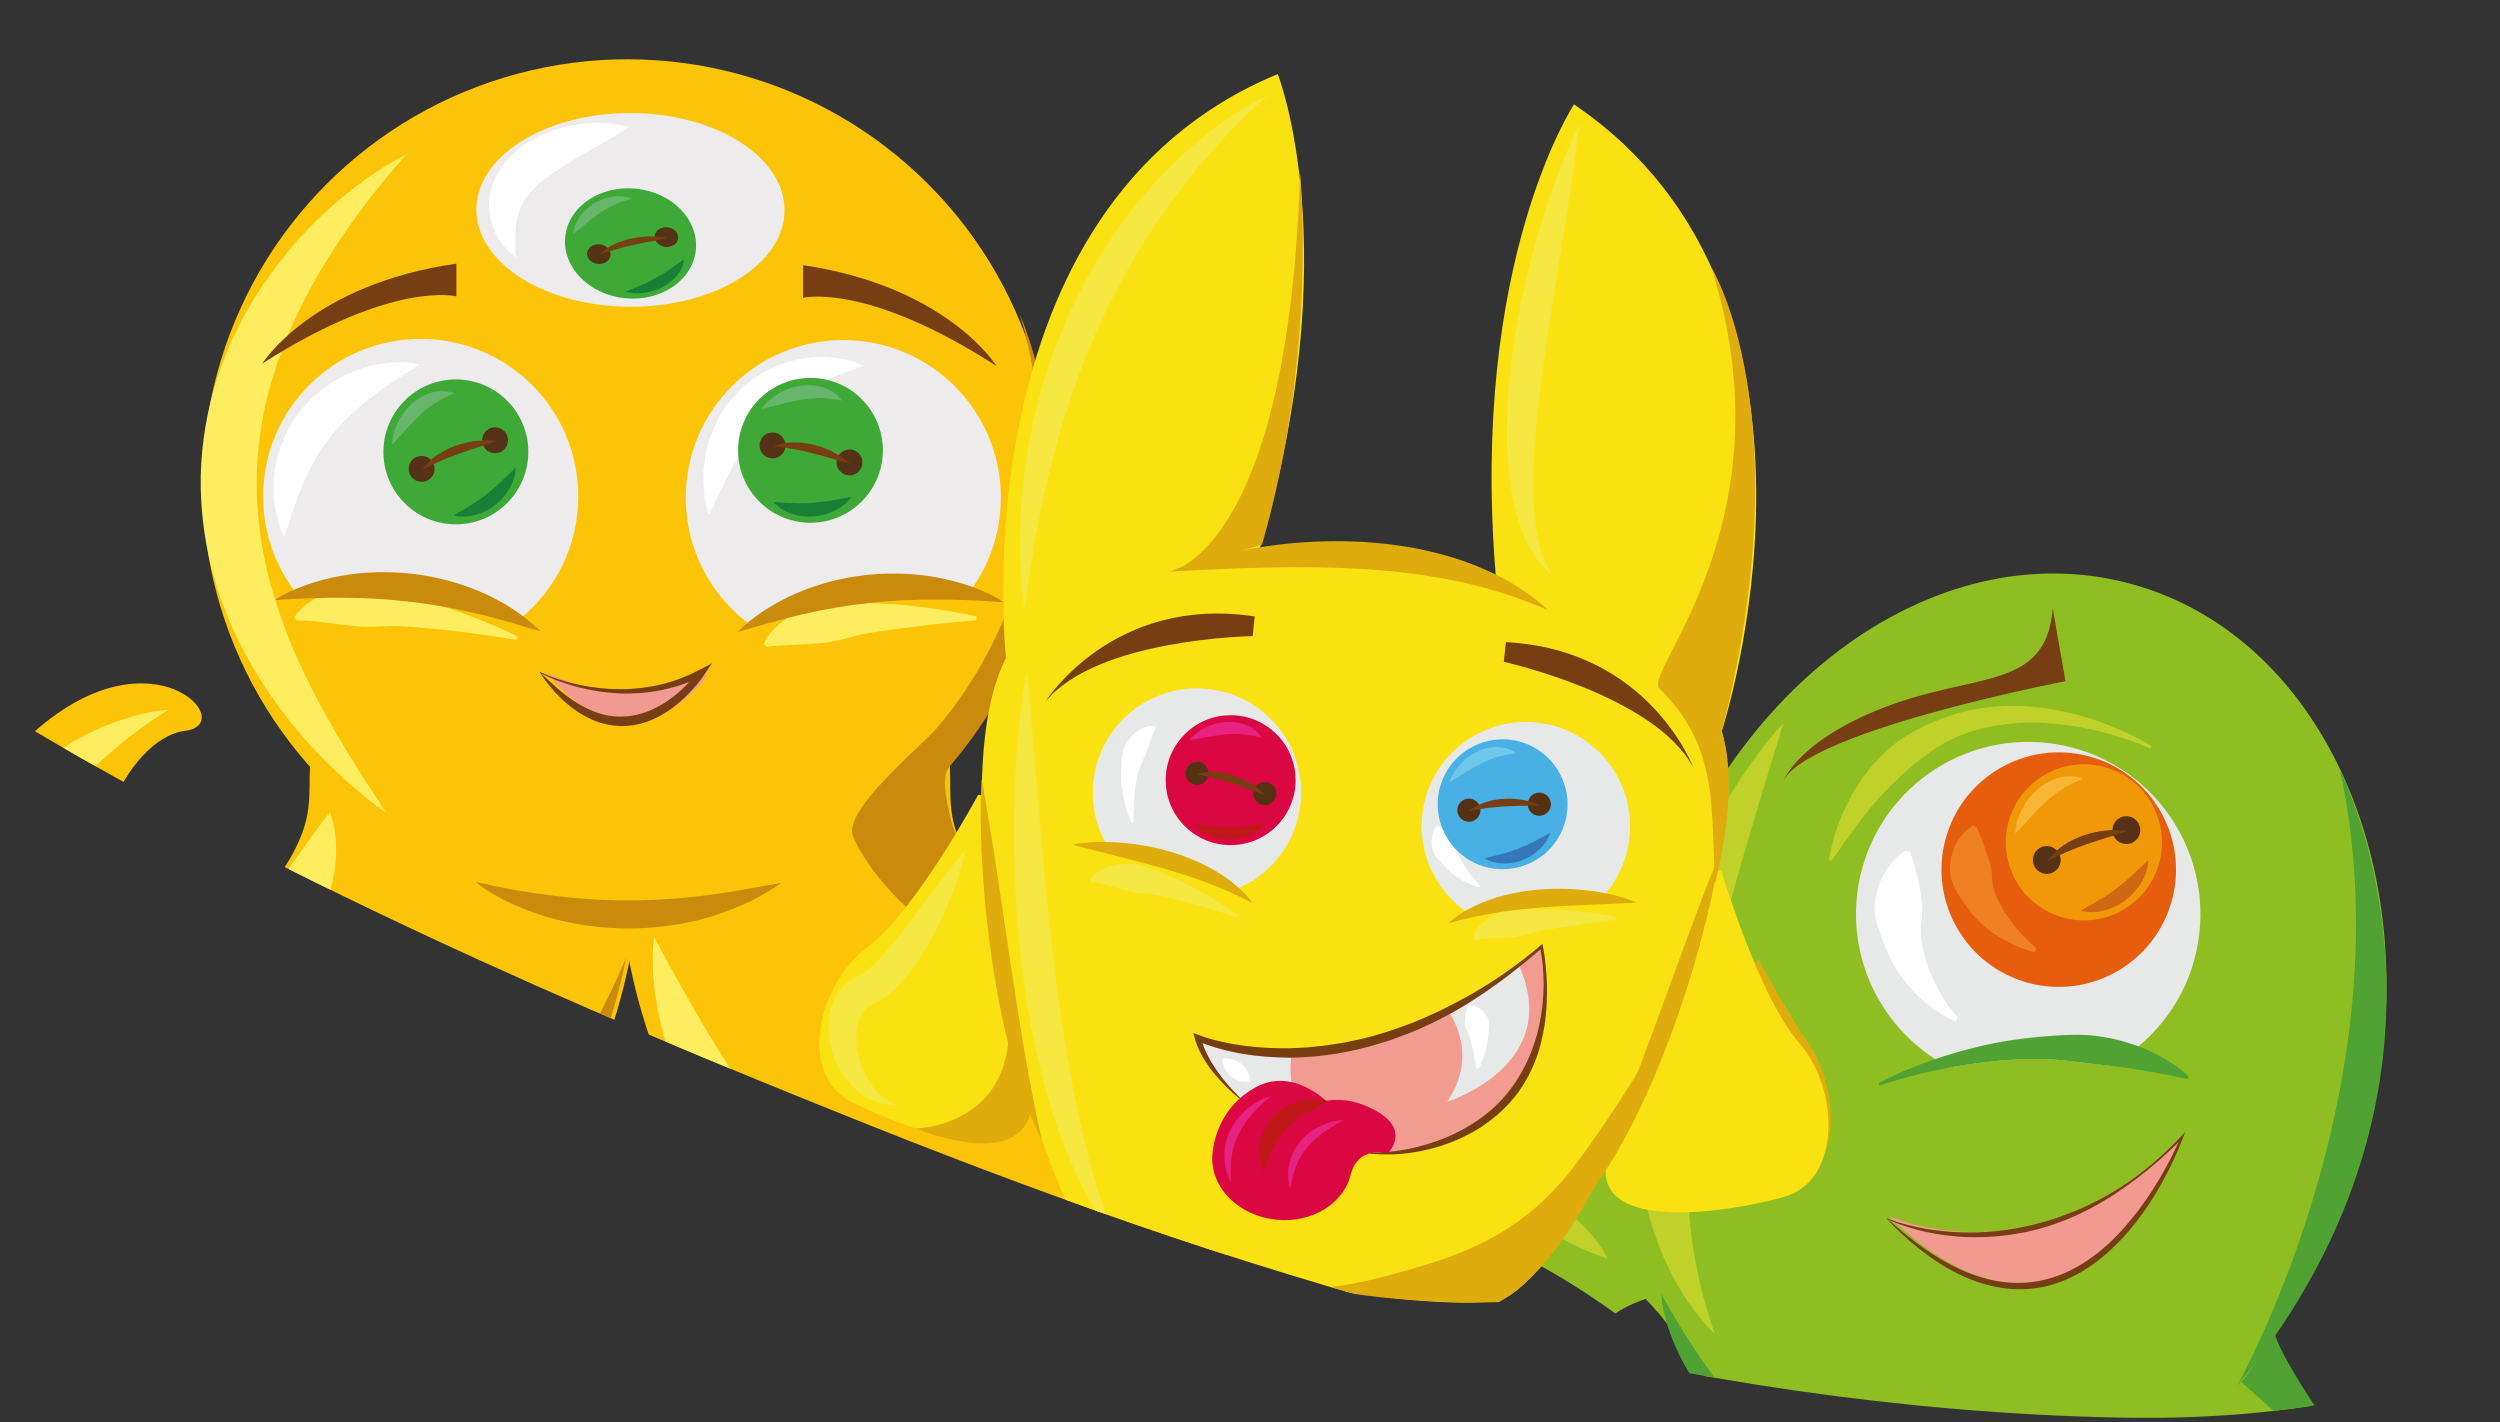<?xml version="1.0" encoding="UTF-8"?>
<svg id="SANA_SANA" data-name="SANA SANA" xmlns="http://www.w3.org/2000/svg" xmlns:xlink="http://www.w3.org/1999/xlink" viewBox="0 0 282.1 160.5">
  <rect x="0" y="0" width="282.1" height="160.5" fill="#333333" stroke="none"/>
  <defs>
    <style>
      .cls-1 {
        fill: #fff;
      }

      .cls-2 {
        fill: #e65d0d;
      }

      .cls-3 {
        fill: #50a233;
      }

      .cls-4 {
        fill: #3677bb;
      }

      .cls-5 {
        fill: #f4e73f;
      }

      .cls-6 {
        fill: #f29a90;
      }

      .cls-7 {
        fill: #553114;
      }

      .cls-8 {
        fill: #773e12;
      }

      .cls-9 {
        fill: #6ec8ea;
      }

      .cls-10 {
        fill: #f9e112;
      }

      .cls-11 {
        fill: #d06714;
      }

      .cls-12 {
        fill: #dfac0d;
      }

      .cls-13 {
        fill: #fcc406;
      }

      .cls-14 {
        fill: #edebeb;
      }

      .cls-15 {
        fill: #db0743;
      }

      .cls-16 {
        fill: #8fbe23;
      }

      .cls-17 {
        fill: #178036;
      }

      .cls-18 {
        fill: #553115;
      }

      .cls-19 {
        fill: #e7e8e8;
      }

      .cls-20 {
        fill: #68b66b;
      }

      .cls-21 {
        fill: #48b0e4;
      }

      .cls-22 {
        clip-path: url(#clippath);
      }

      .cls-23 {
        fill: #ca8b0d;
      }

      .cls-24 {
        fill: #c01718;
      }

      .cls-25 {
        fill: none;
      }

      .cls-26 {
        fill: #c0d129;
      }

      .cls-27 {
        fill: #3ea937;
      }

      .cls-28 {
        fill: #f9b634;
      }

      .cls-29 {
        fill: #fded5f;
      }

      .cls-30 {
        fill: #f19809;
      }

      .cls-31 {
        fill: #f29b91;
      }

      .cls-32 {
        fill: #ef8124;
      }

      .cls-33 {
        fill: #773e13;
      }

      .cls-34 {
        fill: #e7e9e9;
      }

      .cls-35 {
        fill: #e62380;
      }
    </style>
    <clipPath id="clippath">
      <path class="cls-25" d="M268.97,157.01c-8.84,2.18-18.8,3.18-29.88,2.95-49.33-1.01-95.73-14.95-140.86-32.95C64.42,113.54,31.09,98.94-.01,80.16L23.52,22.25l14.01-6.47L50.46,1.77l37.72,3.23,22.63,2.16,7.54,18.32,14.01-14.01L142.06,.7l17.24,6.47,8.62-4.31h8.62l9.7,8.62,15.09,15.09,16.16,25.86,22.63-1.08,17.24,20.47,14.01,18.32,9.7,18.32-2.16,31.25-9.95,17.3Z"/>
    </clipPath>
  </defs>
  <g class="cls-22">
    <g>
      <path class="cls-16" d="M181.35,122.5c1.27,4.49,3.94,6.89,6.69,8.15-.18,5.28-1.51,10.59-2.19,15.87-.5,.16-1,.35-1.52,.57-.71,.31-1.41,.68-2.06,1.12-2.82-2.05-11.38-7.95-18.16-9.22,0,0-14.41-37.34-26.04-55.41-2.71-4.83,16.79-11.97,38.78-12.55-.02-.23-.02-.45-.01-.66,.31,.1,.61,.19,.92,.27,.27,1.76,1.18,3.39,2.07,4.94,.68,1.17,1.34,2.32,1.79,3.6,0,.01,0,.02,0,.03,.05,.16,.1,.32,.15,.48,.11,.38,.23,.76,.34,1.14,.2,.69,.41,1.37,.63,2.05-.39-.54-.77-1.08-1.13-1.61,2.7,9.75,5.07,25.27-.28,41.24Z"/>
      <g>
        <path class="cls-16" d="M266.56,229.89c-1.97-21.39,2.49-61.17,2.49-61.17-6.6-5.18-12.37-17.64-12.37-17.64-.07-.11-.14-.23-.21-.34,4.57-6.22,8.2-13.64,10.44-21.92,7.77-28.7-4.09-56.89-26.5-62.95-22.4-6.06-46.86,12.29-54.63,41-2.27,8.4-2.86,16.74-2,24.51-.14,.1-.77,.52-1.73,1.14,.19,.74,.3,1.47,.28,2.15-.07,2.64,.05,5.26,.4,7.86,.08,.39,.17,.78,.26,1.17,.03,.05,.06,.09,.09,.14,1.68,1.83,3.5,3.5,5.02,5.51,.07,.09,.13,.18,.2,.27,.2-.07,.41-.14,.61-.2,2.73,5.56,6.41,10.33,10.9,13.97,0,5.28-1.51,13-8.38,20.8-4.73,5.37-9.2,10.33-12.48,14.66,.2-.61,.4-1.24,.6-1.89-.86,1.34-1.82,2.66-2.88,4.02-.93,1.2-1.91,2.37-2.87,3.55-.32,1.41-.56,2.83-.79,4.26,.22,.02,.44,.04,.67,.06-.25,2.07,.47,3.73,2.47,4.92,6.05,3.59,17.87,6.7,22.27,7.78,4.35,1.29,16.12,4.56,23.15,4.51,2.34-.02,3.81-1.1,4.63-3.04,19.83,9.71,40.55,12.41,40.38,6.86Zm-39.83-17.48c-.61-5.51-2.03-12.29-3.46-19.59-2.02-10.28,.63-17.75,3.31-22.3,5.67-.92,11.23-3.21,16.35-6.65,2.38,2.42,4.32,6.12,3.21,11.5-12.37,11.93-17.39,27.14-19.42,37.03Z"/>
        <path class="cls-19" d="M247.63,108.21c-1.08,4.01-3.35,7.38-6.32,9.85-1,.84-2.09,1.57-3.23,2.19l-4.2-.49c-1.43-.17-2.89-.3-4.35-.28-1.46,.02-2.93,.1-4.39,.25-1.47,.14-2.93,.34-4.39,.59-.24,.04-.47,.08-.71,.13-.58-.29-1.13-.61-1.67-.95-6.95-4.45-10.53-13.05-8.26-21.43,2.8-10.36,13.47-16.48,23.83-13.68,10.36,2.8,16.48,13.47,13.68,23.83Z"/>
        <circle class="cls-2" cx="232.29" cy="98.12" r="13.23" transform="translate(68.01 289.42) rotate(-72.24)"/>
        <path class="cls-6" d="M213.11,137.19s16.77,7.93,33.29-9.18c0,0-11.44,30.62-33.29,9.18Z"/>
        <path class="cls-33" d="M231.64,68.72l1.43,8.15s-30.44,5.83-32.03,11.7c0,0,1.28-4.75,11.58-8.75,10.3-4,18.21-1.86,19.01-11.1Z"/>
        <path class="cls-26" d="M181.37,141.99c-.32-.7-.73-1.31-1.16-1.9-.44-.58-.91-1.12-1.42-1.64-1.01-1.02-2.13-1.92-3.34-2.68-1.22-.76-2.51-1.41-3.93-1.83-.35-.11-.71-.2-1.07-.27-.36-.08-.72-.15-1.1-.18-.38-.03-.74-.07-1.12-.05-.38,.02-.76,.06-1.13,.13,1.21,.94,2.28,1.73,3.39,2.52,1.1,.77,2.2,1.54,3.35,2.25,1.15,.71,2.31,1.4,3.55,2.03,1.24,.62,2.52,1.2,3.99,1.61Z"/>
        <path class="cls-26" d="M139.32,81.64c2.63,3.94,5.21,7.84,7.68,11.8,2.48,3.95,4.84,7.96,7.04,12.03,.54,1.02,1.09,2.04,1.6,3.08,.54,1.02,1.02,2.07,1.54,3.11,1,2.09,1.92,4.21,2.8,6.35,.86,2.15,1.65,4.33,2.37,6.54,.7,2.22,1.3,4.48,1.86,6.78,.1-2.37-.08-4.76-.41-7.12-.37-2.36-.9-4.69-1.57-6.99-.36-1.14-.7-2.29-1.13-3.4-.39-1.13-.85-2.23-1.3-3.34-.23-.55-.48-1.09-.72-1.64-.24-.55-.49-1.09-.75-1.62-.51-1.08-1.07-2.13-1.62-3.19-2.27-4.19-4.87-8.19-7.76-11.96-1.45-1.88-2.97-3.7-4.56-5.46-.8-.87-1.62-1.74-2.46-2.57-.84-.83-1.71-1.65-2.61-2.41Z"/>
        <path class="cls-3" d="M264.05,86.95s17.6,33.99-11.65,69.48c0,0,19.32-34.18,11.65-69.48Z"/>
        <path class="cls-3" d="M269.04,169.79s-11.48-15.35-12.38-19.42c0,0-1.55,2.79-3.76,5.59,0,0,14.03,11.8,13.48,16.5s-13.76,41.87-9.98,49.44c3.77,7.57-14.28,7.05-22.64,4.79,0,0,27.33,11.03,32.82,3.3,0,0-1-39.32,2.47-60.2Z"/>
        <path class="cls-3" d="M189.87,130.69s-6.64-1.91-7.99-8.69c.74-2.67,6.7-14.98,.74-40.28l-4.95-11.26s-18.12,.93-25.65,3.76c0,0,21.2-1.12,22.85,7.63,1.65,8.74,1.02,37.87,3.99,42.73,2.97,4.87,7.17,5.99,11.03,6.12Z"/>
        <path class="cls-1" d="M220.66,115.24c-.88-.36-1.67-.83-2.45-1.38-.77-.54-1.49-1.17-2.17-1.86-.67-.69-1.29-1.46-1.84-2.28-.54-.83-1-1.72-1.37-2.66-.37-.93-.79-1.89-1.05-2.89-.15-.5-.2-1.01-.24-1.53,0-.26,0-.51,.03-.77,.02-.26,.05-.51,.11-.76,.06-.25,.11-.5,.18-.75,.07-.25,.16-.49,.25-.72,.17-.48,.42-.93,.69-1.37,.13-.22,.28-.43,.44-.64,.16-.21,.33-.41,.5-.6,.18-.19,.38-.38,.59-.55,.21-.18,.43-.34,.68-.5l.49,.16c.24,.54,.38,1.02,.52,1.49,.07,.23,.14,.46,.19,.69,.03,.11,.05,.22,.08,.33,.02,.11,.06,.22,.08,.33,.11,.43,.17,.84,.26,1.24,.04,.2,.06,.4,.1,.59,.04,.19,.07,.39,.09,.58,.12,.76,.11,1.49,.03,2.24-.05,.38-.08,.76-.11,1.15,0,.38-.01,.78,.05,1.16,.21,1.53,.66,3.07,1.35,4.58,.34,.76,.75,1.5,1.22,2.22,.23,.36,.48,.71,.74,1.06,.26,.35,.54,.69,.83,1.01l-.28,.43Z"/>
        <path class="cls-32" d="M229.61,107.44c-1.47-.35-2.84-.98-4.16-1.8-.65-.42-1.28-.89-1.88-1.43-.59-.54-1.13-1.16-1.61-1.84-.48-.68-1-1.38-1.39-2.18-.39-.79-.59-1.69-.51-2.57,.07-.88,.3-1.75,.73-2.51,.41-.77,1-1.44,1.82-1.94l.42,.14c.22,.44,.35,.82,.5,1.19,.15,.37,.25,.71,.38,1.03,.21,.65,.43,1.22,.59,1.75,.05,.13,.08,.27,.11,.4,.04,.13,.07,.26,.09,.4,.01,.13,.04,.27,.05,.4,.01,.14,.01,.28,.03,.42,.02,.57,.08,1.18,.29,1.74,.42,1.13,1.07,2.26,1.87,3.34,.8,1.09,1.78,2.11,2.86,3.04l-.19,.4Z"/>
        <path class="cls-26" d="M242.62,84.46c-.83-.38-1.69-.7-2.55-1-.86-.3-1.74-.56-2.62-.8-1.76-.46-3.55-.8-5.34-.97-1.79-.18-3.58-.2-5.34-.01-1.76,.17-3.48,.53-5.11,1.13-1.63,.6-3.13,1.47-4.49,2.5-1.38,1-2.62,2.18-3.85,3.38l-.91,.93c-.3,.32-.57,.66-.86,.99-.6,.64-1.11,1.37-1.68,2.07-.29,.34-.53,.72-.8,1.09-.26,.37-.54,.73-.81,1.1-.52,.75-1.03,1.52-1.61,2.27l-.28-.11c.08-.47,.18-.93,.29-1.39,.11-.46,.22-.93,.35-1.38,.15-.45,.31-.9,.47-1.34,.17-.45,.32-.9,.54-1.33,.42-.86,.81-1.74,1.35-2.55l.39-.62c.13-.2,.25-.42,.4-.61l.9-1.16c1.25-1.5,2.73-2.87,4.45-3.86,1.71-1.01,3.54-1.76,5.42-2.31,1.88-.53,3.82-.79,5.74-.83,1.92-.03,3.82,.17,5.68,.53,1.85,.37,3.66,.9,5.41,1.57,1.74,.68,3.43,1.46,5.02,2.44l-.15,.27Z"/>
        <path class="cls-3" d="M187.44,146.01c.99,1.76,1.99,3.45,3.04,5.09,1.05,1.64,2.14,3.23,3.31,4.76,.14,.19,.28,.39,.43,.58l.46,.56c.3,.37,.59,.76,.9,1.13,.31,.37,.63,.73,.94,1.1l.23,.28c.08,.09,.17,.18,.25,.27l.49,.54c.33,.35,.63,.74,.98,1.08,.34,.35,.68,.7,1.02,1.07,.33,.38,.69,.71,1.04,1.06,.35,.35,.7,.72,1.04,1.1-1.87-.77-3.64-1.81-5.21-3.11-.81-.62-1.53-1.34-2.26-2.06-.19-.17-.35-.37-.52-.56l-.5-.58-.5-.58c-.16-.2-.31-.4-.46-.61-1.24-1.62-2.28-3.39-3.09-5.26-.8-1.86-1.43-3.83-1.58-5.86Z"/>
        <path class="cls-3" d="M246.98,121.47l-.14,.27c-.78-.11-1.49-.32-2.24-.44-.37-.07-.72-.15-1.09-.22-.37-.06-.73-.13-1.08-.19-1.44-.24-2.85-.47-4.28-.62h-.07s-4.2-.5-4.2-.5c-1.43-.17-2.89-.3-4.35-.28-1.46,.02-2.93,.1-4.39,.25-1.47,.14-2.93,.34-4.39,.59-.24,.04-.47,.08-.71,.13-2.68,.49-5.35,1.16-7.95,2.04l-.12-.28c2.05-1.08,4.2-1.96,6.41-2.71,.67-.23,1.35-.45,2.03-.65,1.46-.43,2.94-.8,4.44-1.12,1.5-.29,3.02-.52,4.55-.67,1.53-.16,3.08-.28,4.64-.3,1.56-.03,3.13,.15,4.65,.51,.89,.21,1.77,.48,2.63,.8,2.09,.78,4.04,1.89,5.67,3.4Z"/>
        <path class="cls-33" d="M212.88,137.48s.04,0,.06,0c.03,0,.04,.01,.05,.02l.07,.03,.13,.05,.27,.1c.18,.06,.36,.12,.54,.18,.36,.12,.73,.22,1.1,.32,.74,.19,1.48,.34,2.23,.48,1.5,.25,3.01,.4,4.53,.41,3.03,.05,6.06-.39,8.96-1.25,.37-.09,.72-.23,1.08-.34l.54-.18,.53-.2c.35-.14,.71-.26,1.06-.4l1.04-.45c.35-.14,.69-.32,1.03-.49,.34-.17,.69-.33,1.02-.52,.66-.37,1.33-.73,1.97-1.15,2.58-1.63,4.92-3.62,7.01-5.85l.47-.5-.24,.64c-.64,1.71-1.43,3.35-2.3,4.95-.87,1.6-1.88,3.13-3,4.58-1.13,1.44-2.39,2.79-3.82,3.96-1.42,1.17-3.02,2.16-4.77,2.8-1.74,.66-3.64,.91-5.49,.78-1.86-.13-3.66-.66-5.34-1.4-1.69-.74-3.23-1.75-4.68-2.85-.36-.27-.71-.57-1.07-.85l-1.02-.9-.99-.94c-.35-.34-.65-.71-.96-1.01Zm.06,.04l2.05,1.73,1.07,.84c.36,.27,.72,.54,1.09,.8,1.48,1.03,3.04,1.94,4.69,2.63,1.65,.68,3.39,1.14,5.16,1.22,1.76,.11,3.53-.17,5.19-.78,1.66-.61,3.2-1.53,4.59-2.64,1.39-1.11,2.64-2.41,3.77-3.8,1.14-1.39,2.15-2.88,3.08-4.43,.92-1.55,1.76-3.16,2.45-4.82l.23,.14c-2.16,2.18-4.51,4.17-7.04,5.9-.62,.45-1.29,.84-1.94,1.24-.32,.21-.67,.38-1.01,.57-.34,.18-.67,.38-1.02,.54-1.37,.7-2.81,1.27-4.29,1.74-1.47,.47-3,.78-4.53,.98-1.53,.2-3.08,.26-4.62,.21-1.54-.07-3.08-.26-4.58-.59-.75-.17-1.49-.37-2.23-.61-.37-.12-.73-.25-1.09-.39-.18-.07-.36-.14-.53-.22l-.26-.12-.13-.06-.06-.03s-.02,0-.02-.01c0,0,0-.02,0-.03Z"/>
        <g>
          <circle class="cls-30" cx="235.15" cy="95.03" r="8.81" transform="translate(-18.39 101.71) rotate(-23.51)"/>
          <path class="cls-18" d="M232.53,97.11c-.04,.87-.78,1.54-1.64,1.5s-1.54-.78-1.5-1.64c.04-.87,.78-1.54,1.64-1.5s1.54,.78,1.5,1.64Z"/>
          <path class="cls-18" d="M241.51,93.74c-.04,.87-.78,1.54-1.64,1.5-.87-.04-1.54-.78-1.5-1.64,.04-.87,.78-1.54,1.64-1.5s1.54,.78,1.5,1.64Z"/>
          <path class="cls-33" d="M231.06,97.15c.21-.37,.5-.68,.8-.98,.3-.29,.64-.55,.99-.79,.7-.47,1.46-.83,2.25-1.11l.6-.19c.2-.06,.41-.1,.61-.15,.41-.1,.82-.16,1.23-.21,.41-.05,.83-.05,1.25-.06,.42,.01,.83,.05,1.25,.12-.39,.16-.79,.28-1.17,.39-.39,.14-.77,.23-1.15,.36-.38,.13-.76,.23-1.14,.36-.38,.11-.75,.25-1.12,.37-.74,.26-1.48,.54-2.2,.85-.73,.31-1.45,.64-2.18,1.04Z"/>
          <path class="cls-11" d="M242.41,97.04c0,.45-.09,.89-.22,1.32-.07,.21-.15,.42-.24,.62-.1,.2-.2,.4-.31,.59-.45,.77-1.06,1.45-1.78,2l-.27,.2-.29,.18c-.2,.11-.38,.24-.59,.33-.41,.18-.82,.37-1.27,.46-.86,.23-1.78,.25-2.65,.04,.19-.13,.38-.24,.57-.35,.19-.11,.37-.19,.55-.3,.18-.11,.35-.21,.53-.3,.18-.08,.34-.21,.51-.31l.25-.15,.13-.07,.12-.08c.16-.11,.32-.21,.48-.32,.16-.1,.31-.22,.46-.33l.23-.16,.22-.18c.6-.45,1.19-.95,1.77-1.48,.59-.53,1.15-1.1,1.8-1.71Z"/>
          <path class="cls-28" d="M227.42,94.04c0-.47,.09-.92,.2-1.37,.12-.44,.29-.87,.5-1.28,.41-.82,.97-1.58,1.67-2.22,.7-.63,1.55-1.14,2.48-1.4,.92-.26,1.92-.25,2.79,.1-.87,.36-1.6,.69-2.27,1.12-.67,.41-1.27,.9-1.86,1.42-.58,.53-1.15,1.1-1.71,1.72-.57,.61-1.13,1.25-1.79,1.91Z"/>
        </g>
        <path class="cls-26" d="M201.23,81.59c-.44,1.49-.88,2.95-1.33,4.4l-1.32,4.34c-.44,1.44-.87,2.88-1.29,4.31l-1.24,4.29c-1.61,5.71-3.05,11.39-4.09,17.11-1.03,5.71-1.66,11.44-1.54,17.18,.06,2.87,.31,5.75,.81,8.63,.25,1.44,.57,2.88,.94,4.33,.39,1.44,.84,2.89,1.32,4.37-1.1-1.09-2.08-2.31-2.98-3.6-.89-1.3-1.65-2.68-2.34-4.11-.68-1.43-1.25-2.92-1.73-4.44-.49-1.52-.86-3.07-1.15-4.64-.16-.78-.26-1.57-.37-2.36-.09-.79-.18-1.58-.24-2.37-.12-1.59-.17-3.18-.13-4.76,.06-3.17,.41-6.31,.96-9.4,.57-3.09,1.34-6.12,2.31-9.08,.96-2.96,2.11-5.85,3.42-8.65,.66-1.4,1.35-2.78,2.09-4.14,.74-1.36,1.52-2.69,2.34-3.99,.83-1.3,1.69-2.58,2.61-3.82,.92-1.24,1.88-2.45,2.95-3.58Z"/>
      </g>
    </g>
    <g>
      <circle class="cls-13" cx="70.79" cy="54.64" r="47.95" transform="translate(-17.9 66.06) rotate(-45)"/>
      <path class="cls-13" d="M72.25,97.63c.25-11.92-6.62-21.38-19.03-21.6-5.1-.09-10.37,1.11-14.57,4.09-1.95,1.39-2.87,2.75-3.31,4.16-.88,2.84,.2,5.88-1.23,9.69-1.25,3.35-3.55,6.34-6.15,8.78-4.64,4.34-12.73,8.13-16.49,.67-2.9-5.75,2.45-20.06,9.45-20.96,6.06-.77-3.66-11.6-16.86-.05-8.27,7.24-11.78,19.81-12.2,30.41-.83,20.9,15.11,37.56,36.11,37.62,27.34,.08,43.76-28.31,44.27-52.83Z"/>
      <path class="cls-13" d="M69.86,97.62c-.19-11.92,6.74-21.34,19.15-21.49,5.1-.06,10.36,1.16,14.55,4.17,1.94,1.4,2.85,2.77,3.28,4.18,.86,2.84-.23,5.88,1.17,9.7,1.23,3.36,3.52,6.36,6.1,8.81,4.61,4.37,12.69,8.2,16.48,.77,2.93-5.74-2.34-20.08-9.33-21.01-6.06-.81,3.72-11.58,16.86,.05,8.23,7.29,11.67,19.87,12.03,30.48,.71,20.9-15.32,37.48-36.32,37.42-27.34-.08-43.6-28.56-43.98-53.08Z"/>
      <path class="cls-14" d="M65.25,56.07c-.02,5.61-2.62,10.6-6.69,13.85-10.59-5.25-20.56-3.95-25.07-2.91-2.39-3.04-3.81-6.87-3.8-11.04,.03-9.82,8.01-17.76,17.83-17.73,9.82,.03,17.76,8.01,17.73,17.83Z"/>
      <path class="cls-14" d="M112.94,56.2c-.01,4.03-1.36,7.74-3.63,10.72-5.16-.99-14.69-1.66-24.65,3.58-4.43-3.24-7.3-8.49-7.28-14.4,.03-9.82,8.01-17.76,17.83-17.73,9.82,.03,17.76,8.01,17.73,17.83Z"/>
      <ellipse class="cls-14" cx="71.14" cy="23.68" rx="10.93" ry="17.39" transform="translate(47.26 94.76) rotate(-89.84)"/>
      <path class="cls-33" d="M112.45,41.31s-5.51-8.97-21.83-11.39v3.69s7.11-1.82,21.83,7.7Z"/>
      <path class="cls-6" d="M61.77,75.95s8.94,4.77,18.18,.05c0,0-8.2,12.36-18.18-.05Z"/>
      <path class="cls-29" d="M45.87,17.42c-2.43,2.7-4.63,5.49-6.64,8.37-2.01,2.87-3.8,5.84-5.31,8.9-1.5,3.06-2.72,6.21-3.57,9.42-.85,3.21-1.31,6.48-1.38,9.77v1.23c0,.41,.03,.82,.04,1.23,0,.41,.04,.82,.07,1.23,.03,.41,.06,.82,.11,1.23,.16,1.64,.44,3.28,.8,4.9,.16,.82,.39,1.62,.6,2.43l.36,1.21c.06,.2,.11,.4,.18,.61l.2,.6c.14,.4,.26,.8,.4,1.2l.44,1.19c.14,.4,.3,.79,.46,1.19,.16,.39,.31,.79,.49,1.19,1.35,3.15,2.96,6.24,4.73,9.28,.44,.77,.91,1.51,1.36,2.28,.47,.76,.95,1.5,1.41,2.27,.49,.74,.97,1.5,1.46,2.27,.5,.75,1,1.5,1.47,2.29-.74-.53-1.46-1.08-2.18-1.64-.7-.58-1.4-1.17-2.09-1.76-.68-.61-1.34-1.24-2.01-1.87-.64-.65-1.29-1.3-1.92-1.97-2.49-2.7-4.74-5.67-6.66-8.88-.93-1.62-1.84-3.28-2.58-5.02l-.29-.65c-.09-.22-.18-.44-.26-.66-.17-.44-.35-.88-.51-1.33-.31-.9-.63-1.8-.87-2.73-1.07-3.68-1.58-7.55-1.53-11.42,.08-3.87,.75-7.73,1.96-11.37,1.2-3.65,2.93-7.08,5.02-10.2,2.1-3.12,4.55-5.96,7.27-8.45,1.36-1.25,2.79-2.41,4.28-3.48,1.49-1.06,3.04-2.05,4.68-2.84Z"/>
      <path class="cls-29" d="M19.08,80.05c-2.42,1.51-4.62,3.15-6.66,4.91-2.04,1.75-3.87,3.65-5.48,5.66-1.61,2.02-2.98,4.16-4.08,6.41-1.1,2.25-1.94,4.62-2.54,7.06l-.41,1.85-.3,1.88-.08,.47c-.02,.16-.03,.32-.05,.48l-.09,.96-.1,.96c-.02,.16-.03,.32-.03,.48l-.02,.48c-.02,.65-.05,1.29-.09,1.94,0,.65,.02,1.3,.02,1.96v.98c0,.33,.04,.66,.05,.99l.11,1.99c.08,1.33,.26,2.66,.36,4.01,.09,.67,.19,1.34,.28,2.02,.09,.68,.16,1.36,.26,2.04,.11,.68,.23,1.35,.33,2.04,.11,.68,.19,1.38,.31,2.07,.25,1.37,.49,2.76,.65,4.19-.82-1.16-1.58-2.37-2.32-3.6-.7-1.24-1.32-2.52-1.96-3.81-.58-1.31-1.1-2.65-1.61-3.99-.23-.68-.43-1.38-.64-2.07l-.31-1.04c-.05-.17-.11-.35-.15-.52l-.12-.53c-.3-1.42-.67-2.84-.82-4.31-.09-.73-.2-1.46-.26-2.2-.04-.74-.07-1.48-.1-2.22-.05-.74,0-1.49,.02-2.24l.05-1.12c.01-.19,.02-.37,.03-.56l.07-.56,.29-2.24c.15-.74,.31-1.48,.47-2.22,.73-2.95,1.87-5.82,3.43-8.44,1.55-2.62,3.52-4.99,5.76-6.97,2.25-1.98,4.74-3.63,7.4-4.84,1.32-.61,2.69-1.12,4.08-1.52,1.39-.39,2.8-.7,4.24-.78Z"/>
      <path class="cls-29" d="M73.81,105.75c1.06,1.94,2.06,3.8,3.09,5.63,1.02,1.83,2.05,3.61,3.1,5.36,2.1,3.49,4.31,6.82,6.7,10,1.21,1.58,2.45,3.12,3.74,4.64,.67,.73,1.3,1.51,2,2.22,.34,.36,.67,.75,1.02,1.1,.35,.36,.7,.72,1.05,1.08,1.43,1.42,2.88,2.86,4.43,4.24,.39,.35,.76,.72,1.16,1.06,.39,.35,.8,.69,1.19,1.05,.39,.37,.8,.71,1.21,1.06,.41,.36,.82,.72,1.22,1.11-2.19-.27-4.35-.82-6.4-1.63-2.08-.78-4.05-1.82-5.93-3.01-.47-.31-.93-.62-1.39-.94-.23-.15-.45-.33-.67-.5l-.66-.51c-.44-.34-.89-.69-1.3-1.06-.42-.37-.84-.74-1.25-1.12-1.62-1.54-3.12-3.22-4.47-5-2.67-3.58-4.78-7.56-6.17-11.76-.7-2.1-1.2-4.25-1.52-6.43-.15-1.09-.26-2.19-.29-3.29-.04-1.1-.02-2.21,.14-3.31Z"/>
      <path class="cls-29" d="M123.93,80.34c.78-.03,1.54,.07,2.29,.22,.75,.15,1.48,.38,2.2,.65,1.43,.55,2.79,1.32,4.03,2.3,1.24,.97,2.36,2.16,3.28,3.53,.92,1.36,1.62,2.91,2.05,4.54,.43,1.62,.59,3.32,.45,4.96-.02,.2-.02,.41-.05,.61l-.1,.6c-.07,.4-.12,.8-.23,1.19-.1,.39-.21,.77-.32,1.15l-.09,.29-.11,.28c-.07,.18-.15,.37-.22,.55-.57,1.47-1.39,2.78-2.31,3.99-.48,.59-1,1.15-1.53,1.68-.57,.51-1.15,.99-1.79,1.42,.03-.79,.12-1.52,.22-2.23,.03-.37,.07-.72,.11-1.07,.04-.35,.11-.69,.13-1.03,.13-1.37,.29-2.66,.32-3.91,.05-.62,.03-1.23,.04-1.83,0-.15,0-.3-.01-.44-.01-.15-.01-.29-.02-.44v-.44c-.02-.14-.04-.29-.06-.43-.08-1.14-.28-2.23-.56-3.29-.55-2.12-1.5-4.17-2.83-6.28-.66-1.05-1.41-2.11-2.23-3.19-.82-1.09-1.71-2.17-2.67-3.38Z"/>
      <path class="cls-29" d="M37.23,91.69c.26,.63,.41,1.28,.52,1.93,.11,.65,.16,1.29,.18,1.94,.03,1.3-.1,2.59-.39,3.86-.57,2.54-1.78,5.01-3.6,7.09-.9,1.04-2,1.96-3.2,2.7-.3,.18-.6,.37-.93,.52-.32,.16-.64,.31-.96,.45-.33,.12-.67,.24-1,.35-.33,.11-.68,.18-1.02,.26-.17,.04-.34,.08-.51,.11-.17,.03-.35,.05-.52,.07-.35,.03-.69,.08-1.03,.09-.69,0-1.37,0-2.04-.13l-.5-.09c-.16-.03-.33-.05-.49-.11-.32-.1-.64-.18-.96-.3-.31-.09-.62-.25-.92-.39-.3-.15-.59-.31-.88-.49,2.41-1.23,4.36-2.18,5.98-3.38,.1-.07,.2-.15,.3-.22s.2-.14,.29-.22c.19-.15,.38-.3,.57-.45,.36-.32,.73-.61,1.07-.94,.69-.64,1.36-1.3,2-2.03,1.28-1.45,2.5-3.07,3.77-4.85l1.98-2.77c.35-.48,.7-.97,1.07-1.47,.37-.5,.75-1.01,1.18-1.53Z"/>
      <path class="cls-1" d="M47.38,41.14c-1.05,.66-2.02,1.26-2.95,1.88-.93,.62-1.82,1.25-2.65,1.89-1.67,1.29-3.12,2.66-4.35,4.19-.62,.76-1.16,1.58-1.68,2.42-.52,.85-.96,1.76-1.39,2.71-.1,.24-.21,.48-.31,.73-.11,.24-.19,.5-.29,.75-.21,.5-.38,1.02-.57,1.55-.11,.26-.18,.53-.27,.8-.09,.27-.18,.55-.28,.82-.18,.56-.35,1.12-.58,1.71-1.07-2.23-1.38-4.73-1.1-7.25,.3-2.51,1.35-5.02,2.99-7.05,1.64-2.03,3.82-3.58,6.16-4.47,1.17-.45,2.39-.74,3.61-.87,.61-.06,1.23-.09,1.84-.07,.61,.03,1.23,.09,1.83,.25Z"/>
      <path class="cls-1" d="M97.43,41.28c-1.16,.41-2.23,.79-3.25,1.22-1.02,.42-1.99,.86-2.9,1.35-.91,.49-1.76,1.01-2.55,1.58-.79,.57-1.52,1.2-2.19,1.87-1.35,1.35-2.49,2.93-3.52,4.76-.53,.9-1,1.87-1.5,2.88-.13,.25-.23,.51-.36,.77-.13,.26-.24,.52-.38,.78-.24,.53-.49,1.07-.79,1.61-.19-.58-.33-1.18-.44-1.78-.08-.6-.15-1.2-.18-1.81,0-.61-.02-1.23,.06-1.84,.03-.31,.07-.61,.11-.92,.04-.31,.12-.61,.18-.92,.26-1.23,.72-2.43,1.33-3.57,.6-1.15,1.41-2.2,2.33-3.13,.93-.93,2-1.72,3.15-2.33,1.15-.61,2.38-1.03,3.62-1.28,1.24-.25,2.5-.3,3.73-.19,.61,.06,1.22,.16,1.82,.31,.59,.15,1.18,.35,1.73,.64Z"/>
      <path class="cls-1" d="M70.9,14.33c-.9,.63-1.77,1.14-2.62,1.65l-2.5,1.45c-1.61,.94-3.14,1.85-4.41,2.84-.62,.5-1.17,1.01-1.62,1.56-.45,.55-.81,1.12-1.08,1.81-.05,.17-.14,.35-.18,.54-.04,.19-.09,.38-.15,.58-.04,.2-.05,.41-.09,.62-.01,.11-.04,.22-.05,.33,0,.11,0,.22-.01,.34-.01,.23-.04,.46-.03,.7,0,.24,.01,.48,0,.73,0,.25,.02,.5,.03,.76,0,.26,.02,.53,.02,.81-.87-.65-1.62-1.46-2.15-2.47-.29-.49-.47-1.05-.65-1.61-.07-.29-.12-.59-.18-.89-.04-.3-.04-.62-.05-.93,0-1.26,.39-2.56,1.02-3.65,.63-1.1,1.48-2.01,2.39-2.73,.92-.72,1.91-1.27,2.91-1.7,1.01-.43,2.04-.74,3.08-.93,1.04-.2,2.1-.28,3.15-.27,.53,.02,1.05,.05,1.58,.12,.53,.07,1.05,.17,1.58,.35Z"/>
      <path class="cls-29" d="M58.29,72.19c-2.12-.33-4.24-.65-6.35-.9-2.11-.25-4.21-.47-6.28-.61-1.04-.08-2.08-.02-3.1,.03-1.02,.04-2.01,.01-2.99-.1-.98-.11-1.96-.25-2.95-.37-1-.12-1.98-.23-3.17-.24l-.22-.36c.16-.26,.35-.52,.57-.75,.22-.22,.45-.44,.7-.63,.25-.18,.51-.36,.77-.52,.27-.15,.54-.29,.82-.42,1.11-.5,2.28-.77,3.43-.91,1.15-.14,2.3-.08,3.4,.16,1.11,.23,2.18,.54,3.25,.8,2.15,.5,4.23,1.15,6.27,1.9,2.04,.76,4.04,1.57,5.99,2.55l-.13,.4Z"/>
      <path class="cls-29" d="M110.17,69.99c-2.04,.19-4.07,.37-6.09,.62-2.01,.24-4.01,.5-5.97,.81-.98,.15-1.94,.43-2.89,.68-.95,.25-1.88,.42-2.83,.5-.95,.08-1.9,.12-2.85,.17-.97,.05-1.92,.08-3.06,.22l-.27-.32c.11-.28,.25-.55,.41-.81,.17-.24,.35-.49,.55-.71,.2-.21,.41-.43,.63-.62,.22-.19,.45-.38,.69-.54,.95-.67,1.97-1.15,3.01-1.5,1.04-.35,2.12-.52,3.19-.52,1.07,0,2.14,.08,3.18,.09,2.09,.02,4.17,.18,6.22,.44,2.05,.27,4.09,.59,6.11,1.07l-.03,.42Z"/>
      <path class="cls-23" d="M115.1,35.53s12.3,27.43-8.05,51.08c-.99,1.16,.04,5.16,.39,6.35,1.6,5.35,7.01,10.76,11.79,13.57,1.93,1.13,4.24,2.11,6.51,1.55,1.7-.42,5.52-3.27,5.23-5.33,0,0,1.55,11.07-12.4,8.13-13.95-2.94-21.3-13.5-22.35-16.66-.96-2.9,7.76-10.07,9.37-11.93,10.82-12.54,14.38-30.84,9.5-46.76Z"/>
      <path class="cls-23" d="M70.64,108.11s-7.23,42.92-43.85,42.29c0,0-14.49-.83-21.05-7.44,0,0,41.83,18.82,64.9-34.86Z"/>
      <path class="cls-23" d="M150.19,111.5s1.76,30.3-26.45,37.86c0,0-15.82,4.7-28.97-3.77,0,0,44.48,15.67,55.42-34.09Z"/>
      <path class="cls-23" d="M61,71.23c-.66-.16-1.29-.34-1.91-.54-.31-.09-.61-.21-.93-.29l-.93-.26-.92-.27-.93-.24c-.31-.08-.61-.16-.92-.24-.3-.09-.62-.13-.92-.21-2.45-.58-4.9-1.01-7.36-1.29-2.47-.28-4.96-.44-7.48-.44-1.26-.02-2.53,.01-3.81,.06-1.28,.04-2.58,.11-3.91,.21,1.12-.75,2.36-1.28,3.62-1.73,1.26-.44,2.57-.78,3.89-1.01,2.65-.48,5.37-.53,8.05-.23,2.68,.31,5.33,1.01,7.79,2.08,.62,.25,1.22,.57,1.81,.88,.29,.16,.59,.31,.88,.48l.85,.54,.83,.56c.27,.19,.53,.41,.79,.62,.52,.42,1.02,.86,1.51,1.31Z"/>
      <path class="cls-23" d="M83.23,71.29c1.92-1.86,4.22-3.3,6.69-4.37,2.47-1.06,5.12-1.74,7.81-2.03,1.34-.17,2.7-.18,4.04-.16,.34,.01,.67,.04,1.01,.06,.34,.02,.67,.05,1.01,.09l1,.12,.99,.17c1.32,.25,2.62,.58,3.88,1.03,.63,.23,1.25,.48,1.86,.77,.6,.29,1.2,.61,1.75,.99-2.65-.21-5.2-.31-7.72-.31-1.26,0-2.51,.04-3.76,.09-.62,.05-1.25,.05-1.86,.13l-.93,.07c-.31,.03-.62,.07-.93,.1-2.47,.27-4.92,.68-7.37,1.24-.61,.15-1.22,.31-1.84,.45-.61,.16-1.22,.34-1.85,.5-.62,.17-1.23,.37-1.87,.53-.32,.08-.63,.18-.94,.28-.32,.09-.64,.18-.97,.26Z"/>
      <path class="cls-23" d="M53.67,99.51c2.94,.69,5.8,1.2,8.67,1.55,2.86,.36,5.71,.55,8.57,.54,1.43,0,2.85-.04,4.28-.14,1.43-.07,2.85-.25,4.29-.4,2.87-.36,5.73-.91,8.71-1.45-2.47,1.77-5.28,3.01-8.2,3.89-.74,.2-1.47,.41-2.22,.55-.37,.08-.75,.16-1.13,.22-.38,.06-.76,.12-1.14,.17-.19,.03-.38,.06-.57,.08l-.57,.06c-.38,.04-.76,.08-1.15,.11l-1.15,.06c-.38,.02-.77,.01-1.15,.02-3.07,0-6.14-.43-9.07-1.27-1.47-.43-2.9-.96-4.28-1.61-1.37-.66-2.71-1.4-3.89-2.37Z"/>
      <g>
        <path class="cls-27" d="M59.61,51.26c-.15,4.51-3.92,8.05-8.44,7.9-4.51-.15-8.05-3.92-7.9-8.44,.15-4.51,3.92-8.05,8.44-7.9,4.51,.15,8.05,3.92,7.9,8.44Z"/>
        <path class="cls-18" d="M49.04,52.96c-.03,.81-.7,1.44-1.51,1.41-.81-.03-1.44-.7-1.41-1.51,.03-.81,.7-1.44,1.51-1.41,.81,.03,1.44,.7,1.41,1.51Z"/>
        <path class="cls-18" d="M57.32,49.73c-.03,.81-.7,1.44-1.51,1.41s-1.44-.7-1.41-1.51c.03-.81,.7-1.44,1.51-1.41,.81,.03,1.44,.7,1.41,1.51Z"/>
        <path class="cls-33" d="M47.67,53.02c.19-.35,.46-.64,.73-.92,.28-.28,.59-.52,.91-.74,.64-.44,1.35-.79,2.08-1.06l.55-.18c.19-.06,.37-.1,.56-.15,.38-.1,.76-.15,1.14-.21,.38-.05,.77-.06,1.16-.07,.39,0,.77,.04,1.16,.09-.36,.15-.73,.27-1.08,.38-.36,.13-.72,.23-1.07,.35-.35,.12-.71,.22-1.05,.35-.35,.11-.69,.24-1.04,.36-.68,.25-1.36,.51-2.03,.81-.67,.3-1.34,.61-2.01,.99Z"/>
        <path class="cls-17" d="M58.19,52.77c.01,.42-.07,.83-.19,1.22-.06,.2-.14,.39-.22,.58-.09,.19-.18,.37-.28,.55-.41,.72-.97,1.36-1.63,1.87l-.25,.19-.26,.17c-.18,.1-.35,.23-.54,.31-.38,.17-.76,.35-1.17,.44-.8,.23-1.65,.25-2.45,.07,.18-.12,.35-.23,.52-.33,.17-.1,.34-.18,.5-.29,.16-.1,.32-.2,.49-.29,.16-.08,.31-.2,.47-.29l.23-.14,.12-.07,.11-.08c.14-.11,.29-.2,.44-.3,.15-.1,.28-.21,.43-.31l.22-.15,.2-.17c.56-.43,1.09-.89,1.62-1.4,.54-.5,1.06-1.03,1.65-1.61Z"/>
        <path class="cls-20" d="M44.26,50.18c-.01-.44,.07-.86,.17-1.27,.11-.41,.26-.81,.44-1.19,.37-.77,.88-1.48,1.52-2.08,.64-.6,1.42-1.08,2.28-1.33,.85-.25,1.78-.26,2.59,.06-.8,.34-1.48,.66-2.1,1.06-.62,.39-1.17,.85-1.71,1.34-.53,.5-1.05,1.04-1.57,1.61-.52,.57-1.04,1.17-1.63,1.79Z"/>
      </g>
      <g>
        <circle class="cls-27" cx="91.45" cy="50.81" r="8.17" transform="translate(20.43 127.63) rotate(-76.3)"/>
        <path class="cls-18" d="M88.36,51.11c-.47,.66-1.38,.81-2.04,.34-.66-.47-.81-1.38-.34-2.04s1.38-.81,2.04-.34,.81,1.38,.34,2.04Z"/>
        <path class="cls-18" d="M97.05,53.03c-.47,.66-1.38,.81-2.04,.34-.66-.47-.81-1.38-.34-2.04s1.38-.81,2.04-.34c.66,.47,.81,1.38,.34,2.04Z"/>
        <path class="cls-33" d="M87.2,50.4c.35-.18,.73-.28,1.12-.36,.38-.08,.78-.11,1.17-.12,.78-.01,1.56,.09,2.32,.27l.56,.15c.19,.05,.37,.12,.55,.19,.37,.13,.72,.29,1.06,.46,.35,.17,.67,.38,1,.58,.32,.22,.62,.46,.91,.72-.39-.07-.75-.18-1.11-.29-.37-.09-.72-.21-1.08-.31-.36-.09-.71-.21-1.07-.3-.35-.1-.71-.19-1.06-.28-.71-.17-1.42-.33-2.14-.46-.72-.12-1.45-.23-2.22-.29Z"/>
        <path class="cls-17" d="M96.08,56.04c-.22,.36-.52,.65-.84,.91-.16,.13-.33,.25-.5,.36-.18,.11-.35,.21-.54,.31-.74,.37-1.56,.6-2.39,.65l-.31,.02h-.31c-.21-.02-.42-.01-.63-.04-.41-.07-.83-.13-1.22-.28-.79-.25-1.51-.71-2.08-1.31,.21,0,.42,0,.61,.02,.2,.01,.38,.04,.58,.04,.19,0,.38,.02,.56,.03,.18,.02,.37,0,.55,.02h.27s.13,.02,.13,.02h.13c.18-.01,.36,0,.53,0,.18,0,.35-.02,.53-.02h.26s.26-.03,.26-.03c.7-.05,1.4-.14,2.12-.26,.73-.12,1.45-.27,2.27-.42Z"/>
        <path class="cls-20" d="M85.94,46.14c.23-.37,.53-.68,.85-.96,.32-.28,.67-.53,1.03-.75,.73-.43,1.55-.74,2.42-.88,.86-.14,1.78-.11,2.63,.16,.85,.27,1.62,.77,2.12,1.49-.85-.16-1.6-.28-2.33-.28-.73-.02-1.45,.05-2.17,.17-.72,.12-1.45,.28-2.2,.47-.75,.19-1.51,.4-2.35,.58Z"/>
      </g>
      <g>
        <path class="cls-27" d="M78.52,28.21c-.34,3.41-3.92,5.85-7.99,5.44-4.07-.41-7.09-3.5-6.75-6.92,.34-3.41,3.92-5.85,7.99-5.44,4.07,.41,7.09,3.5,6.75,6.92Z"/>
        <path class="cls-18" d="M68.89,28.81c-.06,.61-.7,1.04-1.43,.97-.73-.07-1.27-.63-1.21-1.24,.06-.61,.7-1.04,1.43-.97,.73,.07,1.27,.63,1.21,1.24Z"/>
        <path class="cls-18" d="M76.52,26.89c-.06,.61-.7,1.04-1.43,.97-.73-.07-1.27-.63-1.21-1.24,.06-.61,.7-1.04,1.43-.97,.73,.07,1.27,.63,1.21,1.24Z"/>
        <path class="cls-33" d="M67.65,28.76c.19-.25,.44-.45,.7-.65,.26-.19,.55-.35,.85-.5,.6-.3,1.25-.51,1.93-.67l.51-.1c.17-.03,.34-.05,.52-.08,.34-.05,.69-.07,1.04-.08,.35-.01,.7,0,1.05,.02,.35,.03,.7,.08,1.04,.15-.34,.09-.67,.15-1,.22-.33,.08-.66,.12-.98,.19-.32,.07-.65,.12-.97,.19-.32,.06-.64,.13-.95,.2-.63,.15-1.26,.3-1.87,.48-.62,.18-1.24,.38-1.86,.62Z"/>
        <path class="cls-17" d="M77.17,29.26c0,.32-.11,.63-.23,.92-.06,.15-.14,.29-.22,.43-.09,.14-.18,.27-.28,.4-.4,.52-.93,.97-1.56,1.32l-.23,.13-.25,.11c-.17,.07-.33,.15-.51,.2-.35,.11-.7,.22-1.08,.26-.73,.12-1.5,.08-2.22-.11,.16-.08,.33-.15,.49-.21,.16-.07,.32-.11,.47-.19,.15-.07,.3-.13,.45-.19,.15-.05,.29-.13,.43-.19l.21-.09,.11-.04,.1-.05c.14-.07,.28-.13,.41-.2,.14-.06,.27-.14,.4-.21l.2-.1,.19-.11c.52-.29,1.03-.61,1.53-.95,.51-.34,1-.71,1.57-1.11Z"/>
        <path class="cls-20" d="M64.7,26.38c.01-.33,.1-.65,.21-.95,.12-.3,.27-.6,.46-.88,.37-.56,.87-1.06,1.47-1.48,.61-.41,1.33-.72,2.12-.86,.78-.13,1.62-.08,2.33,.21-.74,.21-1.37,.4-1.94,.67-.58,.26-1.1,.57-1.61,.91-.5,.34-1,.72-1.49,1.12-.5,.4-.99,.82-1.56,1.25Z"/>
      </g>
      <path class="cls-33" d="M60.91,75.85s.03-.01,.06-.01c.02,0,.04,.01,.04,.01l.03,.02,.07,.03,.13,.06,.27,.12c.18,.08,.36,.15,.54,.22,.36,.14,.73,.27,1.11,.39,.74,.24,1.5,.44,2.26,.6,1.53,.32,3.08,.48,4.63,.48,.78,0,1.55-.05,2.32-.14,.77-.1,1.53-.23,2.28-.41,1.5-.36,2.94-.93,4.3-1.64l1.39-.73-.88,1.3c-.54,.8-1.15,1.5-1.81,2.18-.66,.67-1.38,1.29-2.17,1.83-.78,.54-1.64,1-2.56,1.31-.92,.32-1.9,.48-2.88,.46-.98-.02-1.95-.21-2.85-.57-.23-.07-.44-.19-.66-.29-.22-.1-.44-.2-.64-.33l-.62-.36c-.2-.13-.39-.27-.58-.41l-.29-.21c-.09-.07-.18-.15-.27-.23l-.54-.46c-.35-.32-.66-.66-.99-.99-.3-.36-.6-.7-.9-1.07-.15-.2-.3-.42-.44-.63-.13-.21-.25-.39-.37-.56Zm.08,.07c.17,.18,.35,.35,.52,.49,.17,.14,.31,.28,.46,.42l1,.91c.35,.28,.7,.58,1.06,.85l.55,.39c.09,.06,.18,.13,.27,.19l.29,.17c1.51,.94,3.2,1.55,4.92,1.52,.85,0,1.7-.15,2.53-.41,.82-.26,1.61-.65,2.36-1.12,.75-.47,1.45-1.02,2.09-1.63,.64-.61,1.26-1.29,1.76-1.99l.51,.57c-1.44,.7-2.96,1.23-4.52,1.56-.78,.17-1.57,.28-2.36,.35-.79,.06-1.59,.09-2.38,.06-1.59-.06-3.16-.29-4.69-.68-.77-.19-1.52-.43-2.26-.7-.37-.13-.74-.28-1.1-.44-.18-.08-.36-.16-.54-.24l-.27-.13-.13-.07-.07-.03-.03-.02s0,0,0,0c.01,0,.02-.02,.02-.03Z"/>
      <path class="cls-33" d="M29.6,41.02s5.56-8.94,21.9-11.27v3.69s-7.12-1.86-21.9,7.58Z"/>
    </g>
    <g>
      <path class="cls-12" d="M198.4,108.26s3.74,6.76,5.66,9.45c2.67,3.74,4.95,14.01-2.59,16.35-9.16,2.83-16.22,1.19-16.22,1.19,0,0,13.79-3.28,13.74-8.79s-2.49-15.54-.58-18.2Z"/>
      <g>
        <path class="cls-10" d="M203.05,117.72c-4.57-5.16-8.81-19.45-8.81-19.45-.14-.02-.27-.03-.41-.04,1.26-6.16,1.58-11.71,.46-15.73h0s15.91-48.63-16.68-70.72c0,0-11.77,17.8-8.83,53.1-4.12-1.13-7.94-1.88-10.77-2.35v-.17s-.89-.1-2.44-.2c-1.54-.21-2.44-.3-2.44-.3l-.02,.17c-2.87-.12-6.77-.16-11.03,.12,10.03-33.97,2.1-53.79,2.1-53.79-36.39,15.03-30.66,65.88-30.66,65.88h0c-1.91,3.71-2.72,9.21-2.74,15.5-.14-.01-.27-.03-.41-.04,0,0-7.05,13.14-12.57,17.26-5.52,4.12-7.78,14.29-1.77,17.35,6.01,3.06,19.63,8.09,20.36,.64,2.85,9.44,6.31,16.54,9.18,17.47,5.7,1.85,15.79,2.4,21.52,2.57,5.65,1,15.64,2.49,21.59,1.84,3-.33,7.82-6.58,12.53-15.25-.8,7.44,13.56,5.28,20.06,3.5,6.5-1.78,6.34-12.19,1.77-17.35Z"/>
        <path class="cls-34" d="M146.76,90.63c-.46,4.54-3.46,8.22-7.44,9.77-4.55-2.94-10.37-4.18-14.21-4.7-1.35-2.14-2.02-4.74-1.74-7.46,.66-6.46,6.44-11.16,12.9-10.5,6.46,.66,11.16,6.44,10.5,12.9Z"/>
        <path class="cls-8" d="M141.58,69.56l-.23,2.22s-17.55,.24-23.38,7.39c0,0,7.55-12.07,23.61-9.61Z"/>
        <path class="cls-8" d="M169.92,72.46l-.23,2.22s17.14,3.79,21.4,11.97c0,0-4.95-13.35-21.17-14.19Z"/>
        <path class="cls-34" d="M183.88,94.43c-.28,2.72-1.46,5.12-3.22,6.95-3.86-.27-9.83-.24-14.9,1.71-3.57-2.33-5.74-6.52-5.28-11.06,.66-6.46,6.44-11.16,12.9-10.5,6.46,.66,11.16,6.44,10.5,12.9Z"/>
        <path class="cls-31" d="M154.48,130.17c2.87,.14,5.9-.3,8.98-1.55,.15-.06,.3-.13,.45-.19,.1-.04,.19-.08,.29-.13,12.82-5.8,9.81-20.65,9.64-21.42,0-.02,0-.03,0-.03-4.35,3.74-8.55,6.37-12.48,8.2-.53,.25-1.05,.48-1.57,.7-13.51,5.69-23.44,1.93-24.6,1.45h0c-.07-.03-.11-.05-.11-.05,.47,1.99,2.18,4.53,4.77,6.84"/>
        <path class="cls-34" d="M163.38,114.05s3.73,4.75-.09,10.27c0,0,13.21-4.09,8.08-15.45,0,0-5.77,4.1-7.98,5.18Z"/>
        <path class="cls-34" d="M145.74,118.86s-.69,4.41,1.25,5.43c1.93,1.01-6.81,4.81-11.91-7.13,0,0,5.75,2.22,10.66,1.7Z"/>
        <path class="cls-15" d="M155.24,125.33c-2.42-1.34-4.39-1.33-5.59-1.11-1.73-1.49-4.76-3.3-8-1.51-3.86,2.14-4.66,5.81-4.82,7.34,0,.04-.01,.07-.01,.11-.02,.15-.02,.31-.03,.46,0,.09,0,.14,0,.14,0,3.44,3.1,6.45,7.21,6.87,4.11,.42,7.75-1.9,8.45-5.26h.03s.51-2.97,4.1-2.2c0,0,2.71-2.59-1.34-4.84Z"/>
        <path class="cls-5" d="M115.89,75.65c.52,5.5,.92,10.94,1.39,16.36,.46,5.42,.96,10.83,1.6,16.2,.08,.67,.15,1.34,.24,2.01l.27,2.01c.08,.67,.19,1.34,.28,2.01l.14,1,.16,1c.1,.67,.19,1.34,.31,2,.12,.66,.23,1.33,.34,2,.11,.67,.25,1.32,.37,1.99,.06,.33,.12,.67,.18,1l.2,.99,.2,.99,.1,.5,.11,.49c.15,.66,.3,1.31,.44,1.98,.33,1.3,.64,2.62,1.02,3.92,.73,2.61,1.58,5.18,2.6,7.76-.42-.55-.81-1.12-1.22-1.68-.21-.28-.38-.58-.56-.87l-.55-.89c-.38-.59-.68-1.21-1.02-1.82l-.49-.93-.44-.94-.44-.95-.22-.48-.2-.48-.78-1.94c-.47-1.31-.95-2.62-1.34-3.95-.82-2.66-1.49-5.36-2.03-8.08-.07-.34-.14-.68-.21-1.02l-.18-1.02c-.12-.68-.25-1.36-.35-2.05l-.3-2.06c-.1-.69-.18-1.37-.26-2.06-.65-5.49-.91-11.02-.84-16.53,.04-2.76,.17-5.51,.4-8.26,.24-2.75,.55-5.49,1.07-8.2Z"/>
        <path class="cls-5" d="M108.92,95.93c-.14,.77-.34,1.52-.56,2.26-.22,.74-.46,1.48-.73,2.2-.53,1.45-1.14,2.87-1.84,4.26-.7,1.39-1.48,2.74-2.39,4.05-.46,.66-.94,1.3-1.49,1.92-.55,.62-1.15,1.23-1.88,1.79-.19,.14-.36,.28-.58,.41-.21,.13-.41,.26-.67,.38l-.5,.24c-.1,.03-.17,.1-.26,.14-.33,.21-.61,.55-.85,.98-.24,.44-.38,1-.47,1.59l-.03,.22v.23c-.03,.15-.03,.31-.03,.47,0,.31,.01,.63,.05,.95,.14,1.29,.55,2.59,1.24,3.76,.35,.59,.78,1.14,1.3,1.63,.52,.49,1.13,.91,1.84,1.26-1.57,.11-3.24-.59-4.5-1.72-1.27-1.14-2.19-2.65-2.69-4.33-.12-.42-.22-.85-.29-1.29-.03-.22-.06-.44-.08-.67l-.02-.34c0-.11,0-.23,0-.34,0-.92,.13-1.87,.51-2.82,.37-.94,1.02-1.88,1.93-2.54,.23-.16,.46-.32,.71-.44l.37-.18s.1-.05,.15-.08c.1-.04,.21-.12,.32-.19,.11-.06,.23-.16,.34-.24,.47-.36,.95-.82,1.43-1.31,.48-.49,.93-1.04,1.4-1.58,.46-.55,.9-1.13,1.36-1.7l.67-.88c.23-.29,.45-.59,.67-.89,1.8-2.38,3.56-4.83,5.56-7.22Z"/>
        <path class="cls-5" d="M143.11,10.77c-2.15,1.81-4.09,3.79-5.94,5.83-1.84,2.05-3.56,4.18-5.16,6.4-3.2,4.42-5.9,9.16-8.13,14.1-.15,.31-.28,.62-.41,.93l-.4,.94-.4,.94-.36,.95c-.24,.63-.5,1.26-.74,1.9-.22,.64-.44,1.29-.67,1.93-.24,.64-.43,1.29-.63,1.94-.1,.33-.2,.65-.31,.98-.1,.33-.22,.65-.3,.98l-.55,1.98c-.09,.33-.2,.66-.27,.99l-.24,1c-.16,.67-.33,1.33-.5,2-.14,.67-.28,1.34-.43,2.02-.15,.67-.3,1.35-.42,2.03l-.38,2.04c-.15,.68-.24,1.36-.35,2.05-.11,.69-.22,1.37-.34,2.06-.07,.34-.1,.69-.15,1.03l-.15,1.04c-.11,.69-.21,1.39-.33,2.08-.16-1.39-.31-2.8-.39-4.21-.03-.7-.04-1.41-.07-2.11-.02-.71-.04-1.41,0-2.12,.05-1.41,.06-2.83,.21-4.24,.06-.71,.13-1.41,.19-2.12,.09-.7,.19-1.41,.29-2.11,.18-1.41,.49-2.8,.76-4.2,.14-.7,.33-1.39,.5-2.08,.18-.69,.34-1.39,.56-2.07,.78-2.75,1.81-5.42,2.95-8.04,2.35-5.22,5.45-10.11,9.22-14.4,1.89-2.14,3.95-4.12,6.16-5.91,1.11-.88,2.25-1.73,3.45-2.49,1.19-.77,2.42-1.47,3.71-2.04Z"/>
        <path class="cls-5" d="M178.25,13.95c-.51,4.39-1.21,8.68-1.89,12.96-.69,4.28-1.39,8.53-1.99,12.78-.59,4.25-1.13,8.49-1.31,12.73-.08,2.12-.08,4.23,.15,6.32,.24,2.09,.7,4.16,1.88,6.04-.89-.66-1.63-1.55-2.22-2.53-.6-.98-1.05-2.04-1.41-3.11-.72-2.17-1.07-4.41-1.27-6.65l-.06-.84-.05-.84c-.02-.56-.04-1.12-.04-1.68-.02-1.12,.02-2.23,.07-3.34,.05-1.11,.15-2.22,.25-3.32,.11-1.1,.25-2.2,.4-3.3,.63-4.38,1.59-8.68,2.82-12.9,.62-2.11,1.3-4.2,2.07-6.26,.39-1.03,.79-2.05,1.22-3.07,.43-1.01,.89-2.02,1.39-3.01Z"/>
        <path class="cls-1" d="M127.67,92.8c-.42-.92-.69-1.89-.91-2.9-.1-.5-.18-1.01-.23-1.53-.04-.52-.05-1.04-.03-1.58,.03-.53,.03-1.08,.13-1.64,.09-.56,.29-1.11,.64-1.58,.34-.48,.78-.9,1.29-1.2,.52-.3,1.09-.48,1.7-.45l.13,.21c-.22,.55-.41,.99-.56,1.41-.15,.42-.28,.81-.41,1.19-.13,.38-.28,.75-.47,1.13-.2,.38-.39,.79-.5,1.22-.12,.43-.21,.89-.28,1.35-.08,.46-.14,.93-.17,1.41-.09,.95-.1,1.93-.07,2.91l-.24,.06Z"/>
        <path class="cls-1" d="M166.94,100.15c-.74-.19-1.43-.52-2.1-.91-.66-.4-1.28-.9-1.82-1.49-.14-.15-.29-.28-.42-.44-.14-.15-.29-.3-.42-.45-.25-.32-.46-.69-.54-1.1-.04-.2-.08-.41-.09-.62,0-.21,0-.42,.03-.63,.02-.21,.08-.42,.16-.64,.09-.21,.17-.42,.32-.63l.24-.04c.22,.15,.37,.29,.53,.43,.15,.14,.27,.28,.41,.41,.13,.13,.24,.26,.34,.4,.05,.07,.1,.13,.16,.19,.05,.06,.1,.13,.15,.19,.17,.27,.32,.53,.39,.85,.1,.3,.16,.64,.32,.92,.3,.58,.64,1.16,1.05,1.72,.4,.56,.88,1.1,1.39,1.6l-.11,.22Z"/>
        <path class="cls-5" d="M139.48,103.48c-1.39-.45-2.78-.88-4.17-1.27-1.39-.39-2.77-.75-4.15-1.06-.69-.16-1.39-.22-2.08-.29-.69-.07-1.34-.18-1.98-.36-.64-.17-1.27-.36-1.9-.53-.65-.17-1.28-.34-2.09-.42l-.14-.27c.12-.18,.26-.35,.42-.5,.16-.14,.33-.29,.51-.41,.18-.11,.38-.23,.57-.31,.1-.04,.2-.08,.3-.12,.1-.04,.2-.09,.3-.11,.81-.27,1.64-.35,2.44-.34,.8,.02,1.57,.17,2.29,.45,.72,.28,1.41,.61,2.11,.89,.69,.29,1.37,.6,2.04,.93,.67,.33,1.32,.69,1.96,1.05,1.28,.74,2.53,1.52,3.72,2.4l-.14,.27Z"/>
        <path class="cls-5" d="M182.32,103.8c-1.38,.19-2.75,.35-4.11,.56-1.36,.2-2.71,.4-4.04,.62-.67,.11-1.32,.3-1.96,.48-.64,.18-1.28,.29-1.91,.33-.64,.04-1.27,.06-1.89,.08-.31,.01-.62,.02-.93,.05-.16,.01-.3,.04-.47,.07-.16,.04-.31,.08-.49,.17l-.27-.14c-.02-.22,.04-.45,.12-.66,.08-.21,.2-.41,.33-.59,.26-.36,.58-.65,.9-.9,.66-.49,1.36-.83,2.07-1.07,.71-.24,1.44-.35,2.16-.34,.73,0,1.44,.07,2.15,.08,1.42,.02,2.82,.12,4.21,.28,1.39,.17,2.77,.37,4.15,.66v.3Z"/>
        <path class="cls-12" d="M146.7,19.49s2.03,19.98-4.29,41.96l-10.3,3.02s13.28-2.31,14.59-44.98Z"/>
        <path class="cls-12" d="M193.1,30.15s10.33,16.55,1.15,52.5c0,0,2.26,4.82-.72,17.05-.49-8.71,.41-15.44-6.31-22.05-1.85-1.82,14.97-18.85,5.88-47.5Z"/>
        <path class="cls-12" d="M186.3,118.52s-6.92,22.83-17.17,28.41c0,0-10.54,.45-20.82-1.72,2.9,.35,8.94-1.43,11.68-2.22,7.91-2.28,13.35-5.51,18.19-12.12,2.91-3.97,5.61-8.12,8.12-12.35Z"/>
        <path class="cls-12" d="M113.66,113.33l2.68,11.69s.08,7.14-13.08,2.33c0,0,12.25-.17,10.4-14.02Z"/>
        <path class="cls-1" d="M166.6,120.57c-.11-.63-.21-1.24-.34-1.84-.13-.59-.27-1.17-.42-1.71-.08-.27-.23-.52-.36-.76-.13-.24-.2-.47-.2-.72,0-.25,.03-.51,.07-.8,.05-.3,.11-.63,.17-1.1l.19-.19c.49-.04,.92,.14,1.26,.37,.35,.24,.62,.55,.81,.88,.19,.33,.28,.7,.26,1.06-.02,.37-.08,.72-.11,1.06-.05,.68-.17,1.33-.36,1.96-.19,.63-.41,1.24-.72,1.82l-.26-.05Z"/>
        <path class="cls-1" d="M137.9,119.48c.5-.08,.89-.02,1.25,.08,.35,.11,.66,.28,.92,.49,.27,.21,.5,.47,.68,.79,.18,.33,.32,.69,.35,1.2-.51,.08-.89,.02-1.25-.08-.35-.11-.66-.28-.92-.49-.27-.22-.5-.48-.68-.8-.18-.33-.32-.69-.35-1.2Z"/>
        <path class="cls-12" d="M110.76,87.89c.64,3.42,1.18,6.84,1.7,10.26l1.52,10.23c.12,.85,.26,1.7,.39,2.55,.13,.85,.25,1.7,.39,2.55,.14,.85,.28,1.7,.4,2.55,.15,.85,.29,1.69,.43,2.54,.59,3.39,1.22,6.77,1.99,10.17-.19-.39-.37-.79-.55-1.18l-.53-1.2c-.19-.4-.32-.81-.48-1.22l-.45-1.23-.22-.62c-.08-.21-.14-.41-.21-.62l-.38-1.25c-.25-.84-.51-1.67-.71-2.52-.22-.84-.43-1.69-.63-2.54-.19-.85-.36-1.7-.54-2.55-.19-.85-.32-1.71-.48-2.57-.15-.86-.29-1.71-.42-2.58-.52-3.44-.87-6.9-1.1-10.36-.21-3.47-.31-6.94-.12-10.43Z"/>
        <path class="cls-12" d="M194.03,96.41c-.51,3.45-1.32,6.83-2.22,10.19-.92,3.35-1.97,6.67-3.18,9.93-.29,.82-.61,1.63-.93,2.44-.33,.81-.63,1.62-.99,2.42-.35,.8-.69,1.6-1.05,2.39-.37,.79-.75,1.57-1.13,2.36-.37,.79-.79,1.55-1.21,2.32l-.63,1.15c-.1,.19-.21,.38-.33,.57l-.34,.56-.69,1.11c-.24,.37-.45,.74-.72,1.09l-.76,1.06c-.26,.35-.52,.7-.78,1.05,1.44-3.17,2.74-6.35,4-9.55,.31-.8,.62-1.6,.94-2.4,.3-.81,.61-1.61,.91-2.42,.31-.8,.6-1.61,.9-2.42,.3-.81,.61-1.61,.9-2.42l3.56-9.71c1.2-3.24,2.41-6.48,3.74-9.7Z"/>
        <path class="cls-12" d="M132.11,64.47c.85-.37,1.72-.69,2.61-.97,.88-.29,1.77-.54,2.67-.77,1.8-.46,3.62-.81,5.45-1.08,3.67-.54,7.41-.71,11.14-.49,.93,.08,1.87,.14,2.8,.26,.93,.11,1.86,.26,2.78,.42,1.84,.35,3.67,.82,5.45,1.42,1.78,.62,3.5,1.38,5.15,2.29,1.63,.94,3.16,2.02,4.52,3.29-1.72-.71-3.4-1.37-5.12-1.92-1.72-.53-3.45-.98-5.19-1.35-1.75-.35-3.5-.65-5.26-.87-.89-.09-1.76-.22-2.65-.28-.88-.1-1.78-.15-2.66-.21-3.56-.21-7.15-.26-10.75-.17-3.61,.07-7.23,.26-10.93,.45Z"/>
        <path class="cls-8" d="M154.62,130.09c2.95-.02,5.86-.62,8.54-1.73,2.67-1.12,5.13-2.77,6.93-5.01,1.81-2.22,3.03-4.92,3.62-7.77,.6-2.85,.64-5.86,.07-8.72l.25,.09c-1.33,1.14-2.69,2.25-4.09,3.32-1.41,1.06-2.85,2.06-4.35,2.99-1.5,.93-3.06,1.77-4.67,2.5-.4,.18-.8,.37-1.21,.54-.2,.09-.41,.17-.62,.25l-.62,.23c-.83,.31-1.65,.65-2.51,.88-3.38,1.07-6.92,1.67-10.48,1.69-3.56-.03-7.12-.51-10.45-1.91l.48-.4,.02,.09-.3-.26h0s.25,.03,.25,.03l.05,.23c.15,.64,.4,1.27,.7,1.87,.3,.61,.66,1.19,1.05,1.76,.39,.57,.81,1.11,1.26,1.63,.45,.52,.93,1.03,1.42,1.52l-.07,.08c-1.08-.88-2.08-1.87-2.97-2.96-.44-.55-.84-1.13-1.2-1.75-.36-.62-.65-1.27-.86-1.98l.3,.26h0s-.23-.02-.23-.02l-.07-.24-.02-.09-.18-.65,.65,.25c.38,.15,.8,.28,1.21,.4,.21,.06,.41,.12,.62,.17l.63,.15c.42,.11,.84,.17,1.27,.26,.42,.08,.85,.13,1.28,.2,1.71,.24,3.44,.31,5.16,.3l1.29-.06,.65-.03,.64-.07,1.29-.13c.43-.05,.85-.13,1.28-.19l.64-.1c.21-.04,.43-.06,.64-.11l1.27-.27c.85-.16,1.68-.42,2.51-.65,3.32-.98,6.51-2.37,9.56-4.06,3.05-1.68,5.94-3.67,8.6-5.94l.2-.17,.05,.26c.29,1.47,.41,2.95,.46,4.43,.01,.74,0,1.49-.04,2.23-.05,.74-.11,1.49-.23,2.23-.23,1.48-.59,2.95-1.17,4.34-.15,.35-.29,.7-.47,1.03l-.26,.51c-.09,.17-.19,.33-.28,.49-.1,.16-.19,.33-.29,.49l-.32,.47c-.11,.15-.21,.32-.33,.46l-.36,.45c-.96,1.18-2.11,2.2-3.35,3.05-.16,.11-.31,.22-.47,.32l-.49,.29-.49,.28c-.16,.1-.34,.17-.5,.26-.34,.16-.67,.34-1.02,.49-.35,.15-.7,.29-1.05,.42-2.81,1.04-5.85,1.47-8.8,1.17v-.1Z"/>
        <path class="cls-24" d="M149.94,124.28c-.98,.49-1.87,.92-2.67,1.42-.81,.49-1.51,1.02-2.11,1.64-.59,.62-1.08,1.32-1.48,2.15-.4,.83-.71,1.76-1.08,2.81-.48-1-.61-2.12-.45-3.26,.05-.28,.11-.57,.2-.84,.05-.14,.09-.28,.14-.41l.18-.4c.26-.53,.61-1.02,1.02-1.45,.83-.85,1.89-1.42,2.97-1.7,.54-.14,1.1-.21,1.65-.21,.55,0,1.1,.07,1.62,.26Z"/>
        <path class="cls-35" d="M143.38,123.71c-.77,.63-1.46,1.28-2.08,1.99-.62,.7-1.15,1.46-1.55,2.28-.2,.41-.36,.83-.5,1.26-.13,.44-.22,.88-.29,1.34-.12,.92-.1,1.87-.04,2.86-.47-.88-.73-1.88-.76-2.91,0-.51,.04-1.03,.16-1.54,.12-.51,.29-1,.52-1.47,.46-.93,1.13-1.75,1.91-2.4,.78-.64,1.67-1.16,2.64-1.42Z"/>
        <path class="cls-35" d="M151.66,126.39c-.82,.42-1.57,.86-2.27,1.36-.7,.5-1.34,1.06-1.87,1.69-.27,.32-.51,.66-.72,1.01-.21,.36-.39,.73-.55,1.12-.31,.79-.51,1.64-.67,2.54-.26-.88-.29-1.84-.1-2.77,.1-.47,.26-.92,.47-1.35,.22-.43,.49-.83,.79-1.2,.62-.74,1.4-1.31,2.24-1.72,.84-.4,1.75-.67,2.68-.68Z"/>
        <path class="cls-12" d="M141.33,101.89c-1.65-.85-3.26-1.57-4.91-2.2-.83-.31-1.65-.61-2.49-.88-.83-.28-1.68-.53-2.52-.78-1.69-.49-3.41-.93-5.14-1.37-1.73-.44-3.48-.85-5.27-1.35,.91-.19,1.84-.26,2.76-.29,.92-.03,1.84,0,2.76,.07,1.84,.15,3.67,.47,5.45,.99,1.78,.52,3.52,1.23,5.14,2.17,.4,.24,.8,.48,1.18,.76,.19,.14,.39,.26,.57,.41l.55,.44c.72,.6,1.38,1.27,1.92,2.02Z"/>
        <path class="cls-12" d="M163.46,104.15c.69-.63,1.47-1.15,2.29-1.59,.41-.21,.83-.43,1.26-.61,.43-.19,.87-.35,1.31-.5,1.77-.6,3.62-.94,5.47-1.08,1.85-.15,3.71-.1,5.54,.13,.91,.11,1.82,.28,2.72,.49,.9,.22,1.79,.48,2.64,.85-1.85,.13-3.64,.18-5.43,.26-1.78,.07-3.55,.16-5.31,.3-.88,.07-1.75,.15-2.63,.25-.44,.04-.87,.11-1.31,.16-.22,.02-.43,.07-.65,.1-.22,.03-.44,.06-.65,.1-1.74,.28-3.47,.65-5.25,1.16Z"/>
        <g>
          <path class="cls-15" d="M144.49,92.73c-2.59,3.11-7.21,3.53-10.32,.93-3.11-2.59-3.53-7.21-.93-10.32,2.59-3.11,7.21-3.53,10.32-.93,3.11,2.59,3.53,7.21,.93,10.32Z"/>
          <path class="cls-7" d="M136.08,88.1c-.46,.56-1.29,.63-1.84,.17-.56-.46-.63-1.29-.17-1.84,.46-.56,1.29-.63,1.84-.17s.63,1.29,.17,1.84Z"/>
          <path class="cls-7" d="M143.72,90.38c-.46,.56-1.29,.63-1.84,.17s-.63-1.29-.17-1.84c.46-.56,1.29-.63,1.84-.17,.56,.46,.63,1.29,.17,1.84Z"/>
          <path class="cls-8" d="M135.08,87.39c.32-.14,.67-.2,1.02-.24,.35-.04,.7-.04,1.05-.03,.7,.04,1.39,.18,2.05,.4l.49,.18c.16,.06,.32,.14,.48,.21,.32,.14,.62,.31,.92,.48,.3,.17,.58,.38,.86,.59,.27,.22,.53,.45,.77,.7-.34-.09-.66-.21-.98-.33-.32-.1-.63-.24-.95-.34-.31-.11-.62-.23-.93-.34-.31-.12-.62-.21-.93-.32-.62-.2-1.25-.39-1.88-.55-.64-.16-1.28-.31-1.97-.41Z"/>
          <path class="cls-24" d="M142.65,93.02c-.22,.3-.51,.55-.81,.76-.15,.11-.31,.2-.47,.29-.16,.08-.33,.17-.5,.24-.68,.28-1.43,.43-2.18,.43h-.28s-.28-.03-.28-.03c-.19-.03-.37-.04-.56-.08-.37-.09-.73-.17-1.07-.33-.69-.28-1.3-.73-1.77-1.31,.19,.01,.37,.03,.55,.06,.18,.02,.34,.06,.52,.07,.17,.02,.34,.04,.5,.07,.16,.03,.33,.03,.49,.05l.24,.03,.12,.02h.12c.16,0,.32,.03,.48,.04,.16,.01,.32,0,.47,.01h.24s.24,0,.24,0c.63,0,1.26-.03,1.92-.09,.66-.06,1.32-.15,2.06-.23Z"/>
          <path class="cls-35" d="M134.23,83.5c.23-.32,.52-.57,.82-.8,.3-.23,.63-.43,.97-.6,.68-.34,1.44-.56,2.22-.63,.78-.07,1.6,.02,2.34,.32,.74,.29,1.4,.8,1.8,1.47-.75-.2-1.41-.35-2.07-.4-.65-.06-1.3-.05-1.95,0-.65,.06-1.31,.16-2,.28-.68,.12-1.38,.26-2.14,.36Z"/>
        </g>
        <g>
          <path class="cls-21" d="M176.51,93.06c-1.27,3.84-5.42,5.92-9.26,4.65-3.84-1.27-5.92-5.42-4.65-9.26,1.27-3.84,5.42-5.92,9.26-4.65,3.84,1.27,5.92,5.42,4.65,9.26Z"/>
          <path class="cls-7" d="M166.99,91.83c-.23,.69-.97,1.06-1.65,.83-.69-.23-1.06-.97-.83-1.65,.23-.69,.97-1.06,1.65-.83,.69,.23,1.06,.97,.83,1.65Z"/>
          <path class="cls-7" d="M174.94,91.16c-.23,.69-.97,1.06-1.65,.83-.69-.23-1.06-.97-.83-1.65,.23-.69,.97-1.06,1.65-.83,.69,.23,1.06,.97,.83,1.65Z"/>
          <path class="cls-8" d="M165.8,91.53c.25-.25,.55-.43,.86-.6,.31-.17,.64-.3,.97-.41,.67-.22,1.36-.34,2.06-.38l.52-.02c.17,0,.35,0,.52,.02,.35,.01,.69,.06,1.03,.11,.34,.05,.68,.15,1.01,.23,.33,.11,.66,.23,.97,.37-.35,.04-.69,.04-1.03,.05-.34,.02-.67,.01-1.01,.03-.33,.01-.66,0-.99,.03-.33,0-.66,.03-.98,.04-.65,.04-1.3,.1-1.95,.18-.65,.09-1.3,.18-1.98,.34Z"/>
          <path class="cls-4" d="M174.91,94c-.1,.37-.28,.7-.48,1-.1,.15-.22,.3-.33,.44-.12,.14-.25,.28-.38,.4-.53,.51-1.18,.92-1.87,1.2l-.26,.1-.27,.08c-.18,.04-.36,.1-.55,.13-.37,.05-.74,.11-1.12,.08-.74,0-1.48-.2-2.13-.57,.18-.06,.36-.11,.53-.15,.17-.04,.34-.07,.51-.12,.17-.05,.33-.09,.49-.12,.16-.03,.32-.09,.48-.13l.23-.06,.12-.03,.11-.04c.15-.05,.3-.1,.46-.14,.15-.05,.3-.11,.45-.16l.22-.07,.22-.09c.59-.23,1.17-.49,1.75-.79,.59-.29,1.17-.62,1.83-.97Z"/>
          <path class="cls-9" d="M163.59,88.22c.1-.38,.28-.72,.47-1.05,.2-.33,.43-.63,.69-.91,.51-.57,1.14-1.04,1.84-1.4,.7-.35,1.5-.57,2.3-.56,.8,0,1.6,.23,2.21,.71-.77,.09-1.44,.19-2.07,.38-.63,.18-1.22,.43-1.81,.72-.59,.29-1.17,.63-1.76,.99-.59,.36-1.19,.74-1.86,1.12Z"/>
        </g>
      </g>
    </g>
  </g>
</svg>